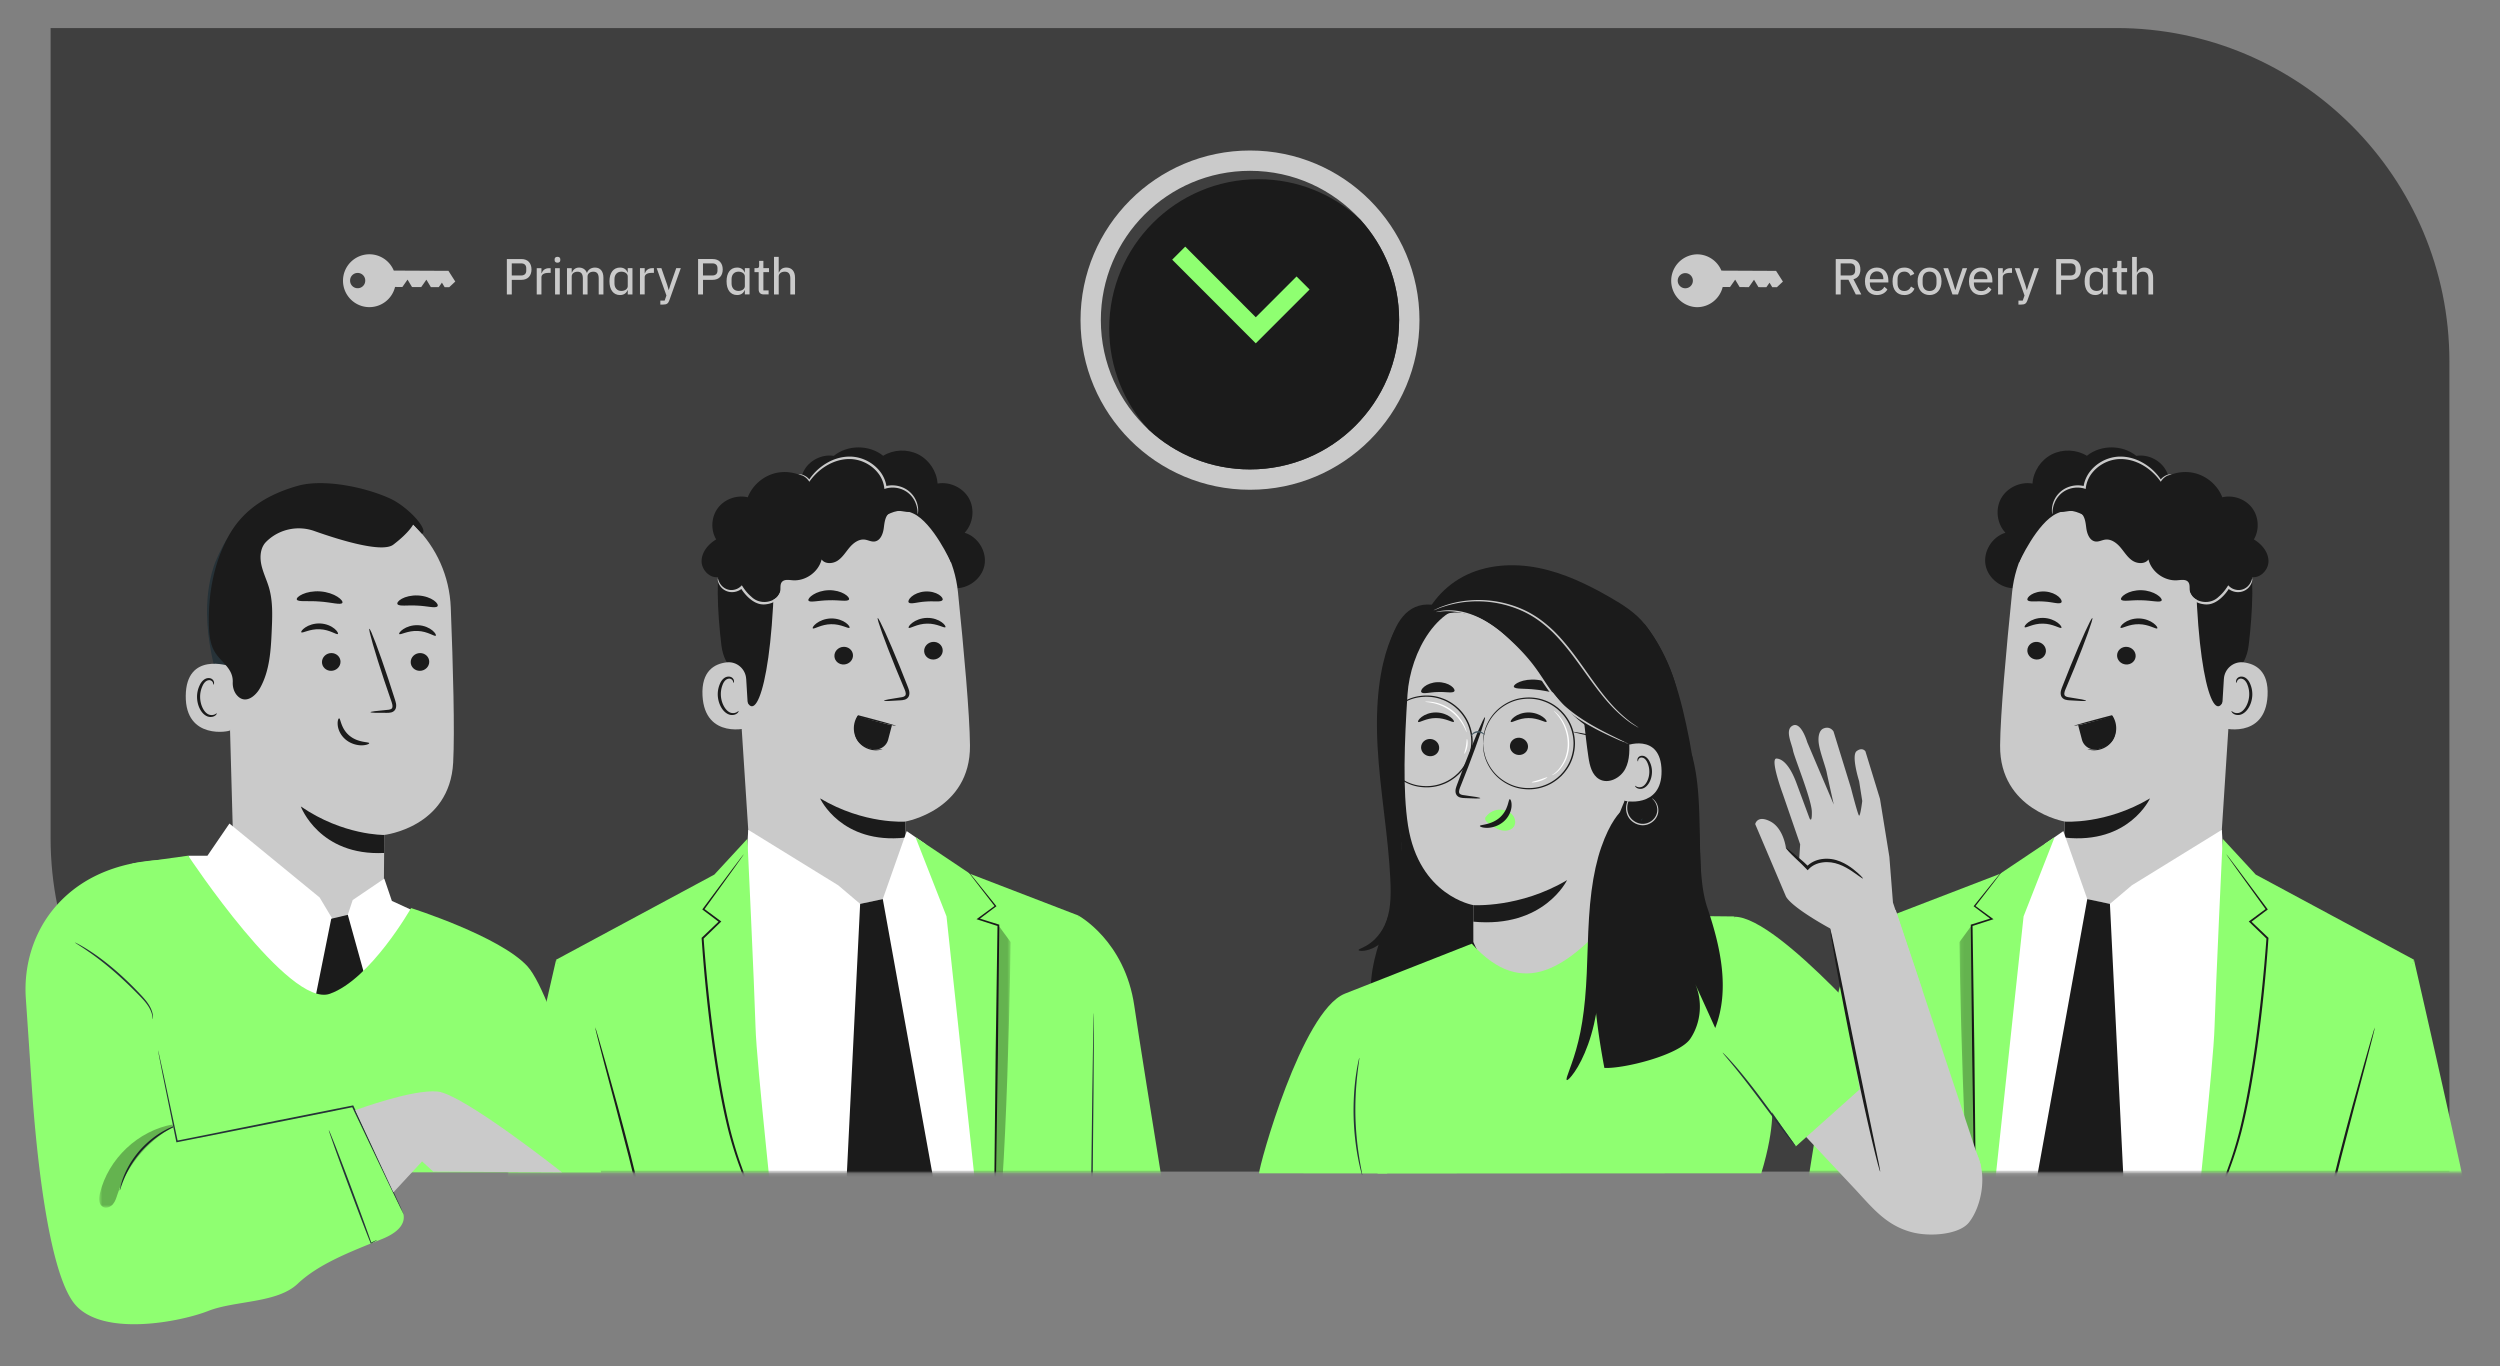 <svg xmlns="http://www.w3.org/2000/svg" fill="none" viewBox="0 0 721 394"><rect x="0" y="0" width="721" height="394" fill="#808080" stroke="none"/><mask id="a" width="807" height="456" x="-43" y="-55" maskUnits="userSpaceOnUse" style="mask-type:luminance"><path fill="#fff" d="M763.99-54.175H-42.99v454.331h806.98V-54.175Z"/></mask><g mask="url(#a)"><mask id="b" width="807" height="456" x="-43" y="-55" maskUnits="userSpaceOnUse" style="mask-type:luminance"><path fill="#fff" d="M763.99-54.175H-42.99v454.331h806.98V-54.175Z"/></mask><g mask="url(#b)"><path fill="#3F3F3F" d="M706.408 337.896H110.681c-53.072 0-96.09-43.06-96.09-96.175V8.085H610.32c53.072 0 96.089 43.06 96.089 96.175v233.636Z"/></g><path fill="#CACACA" d="M530.844 84.918h-1.416v-10.21h4.211c1.799 0 2.896 1.127 2.896 3 0 1.476-.685 2.486-2.001 2.822l2.266 4.388h-1.593l-2.118-4.24h-2.236v4.24h-.009Zm2.732-5.473c.908 0 1.446-.497 1.446-1.376v-.732c0-.88-.542-1.376-1.446-1.376h-2.732v3.484h2.732Zm4.279 1.682c0-2.397 1.328-3.962 3.434-3.962 2.105 0 3.316 1.61 3.316 3.731v.572h-5.334v.307c0 1.258.774 2.167 2.135 2.167.95 0 1.635-.455 2.047-1.229l.879.745c-.526.98-1.623 1.636-3.039 1.636-2.106 0-3.434-1.564-3.434-3.962l-.004-.005Zm1.416-.715v.101h3.888v-.147c0-1.258-.731-2.108-1.87-2.108-1.139 0-2.018.91-2.018 2.15v.004Zm6.54.715c0-2.427 1.244-3.962 3.405-3.962 1.492 0 2.425.732 2.866 1.813l-1.126.555c-.248-.745-.862-1.199-1.74-1.199-1.299 0-1.959.892-1.959 2.137v1.317c0 1.245.656 2.137 1.959 2.137.92 0 1.55-.467 1.929-1.287l.992.614c-.484 1.14-1.476 1.842-2.921 1.842-2.165 0-3.405-1.535-3.405-3.962v-.005Zm7.225 0c0-2.414 1.387-3.962 3.451-3.962 2.063 0 3.45 1.552 3.45 3.962s-1.387 3.963-3.45 3.963c-2.064 0-3.451-1.552-3.451-3.963Zm5.451.573v-1.14c0-1.477-.819-2.226-2-2.226s-2.001.745-2.001 2.225v1.14c0 1.477.82 2.226 2.001 2.226s2-.745 2-2.225Zm4.603 3.218-2.615-7.577h1.358l1.244 3.627.79 2.616h.088l.803-2.617 1.257-3.626h1.299l-2.631 7.577h-1.593Zm4.766-3.79c0-2.398 1.328-3.963 3.434-3.963s3.316 1.61 3.316 3.731v.572h-5.334v.307c0 1.258.774 2.167 2.135 2.167.95 0 1.635-.455 2.047-1.229l.879.745c-.526.98-1.623 1.636-3.039 1.636-2.106 0-3.434-1.564-3.434-3.962l-.004-.005Zm1.416-.716v.101h3.888v-.147c0-1.258-.731-2.108-1.87-2.108-1.139 0-2.018.91-2.018 2.15v.004Zm6.973 4.506V77.34h1.358v1.447h.071c.248-.744.921-1.447 2.135-1.447h.454v1.36h-.672c-1.257 0-1.988.496-1.988 1.244v4.973h-1.358Zm10.457-7.577h1.316l-3.287 9.23c-.349.95-.714 1.275-1.87 1.275h-.744v-1.157h1.244l.513-1.464-2.808-7.884h1.358l1.681 4.842.395 1.418h.071l.437-1.418 1.694-4.842Zm6.301 7.577v-10.21h4.211c1.841 0 2.896 1.186 2.896 3 0 1.812-1.051 2.999-2.896 2.999h-2.791v4.215h-1.416l-.004-.004Zm1.416-5.473h2.732c.908 0 1.446-.497 1.446-1.376v-.732c0-.88-.542-1.376-1.446-1.376h-2.732v3.484Zm12.067 4.228h-.059c-.349.938-1.139 1.417-2.177 1.417-1.9 0-3.039-1.506-3.039-3.963 0-2.456 1.139-3.962 3.039-3.962 1.038 0 1.828.483 2.177 1.417h.059v-1.245h1.357v7.576h-1.357v-1.245.004Zm0-1.157v-2.781c0-.803-.82-1.388-1.841-1.388-1.215 0-1.988.862-1.988 2.137v1.287c0 1.275.773 2.137 1.988 2.137 1.021 0 1.841-.585 1.841-1.388v-.004Zm5.426 2.397c-.937 0-1.433-.555-1.433-1.434v-4.99h-1.215v-1.156h.673c.512 0 .672-.19.672-.703v-1.388h1.227v2.09h1.623v1.158h-1.623v5.267h1.505v1.156h-1.433.004Zm2.984-10.823h1.358v4.492h.071c.349-.833.992-1.417 2.135-1.417 1.551 0 2.501 1.068 2.501 2.91v4.843h-1.358v-4.636c0-1.275-.525-1.931-1.592-1.931-.891 0-1.753.454-1.753 1.376v5.195H614.9V74.098l-.004-.008Z"/><mask id="c" width="807" height="456" x="-43" y="-55" maskUnits="userSpaceOnUse" style="mask-type:luminance"><path fill="#fff" d="M763.99-54.175H-42.99v454.331h806.98V-54.175Z"/></mask><g fill="#CACACA" mask="url(#c)"><path d="M489.461 73.35a7.622 7.622 0 0 0-.071 15.24c3.597.017 6.619-2.465 7.431-5.818l2.114.009 1.492-2.129 1.286 2.141 2.652.013 1.492-2.129 1.29 2.141 2.278.009.912-1.296.786 1.304h1.329l1.74-1.628-1.976-3.087-15.761-.072a7.619 7.619 0 0 0-6.998-4.699m-5.599 7.593a2.182 2.182 0 0 1 2.194-2.175 2.18 2.18 0 0 1 2.173 2.196 2.18 2.18 0 0 1-2.194 2.175 2.182 2.182 0 0 1-2.173-2.196ZM106.57 73.336a7.622 7.622 0 0 0-7.649 7.585c-.017 4.207 3.375 7.635 7.578 7.657a7.611 7.611 0 0 0 7.431-5.818l2.114.008 1.492-2.129 1.29 2.142 2.653.012 1.492-2.128 1.29 2.14 2.278.01.912-1.296.786 1.304h1.324l1.74-1.628-1.975-3.088-15.762-.072a7.618 7.618 0 0 0-6.998-4.699m-5.598 7.594a2.184 2.184 0 1 1 4.367.021 2.181 2.181 0 0 1-2.194 2.175 2.181 2.181 0 0 1-2.173-2.196Z"/></g><path fill="#CACACA" d="M146.176 84.918v-10.21h4.211c1.841 0 2.896 1.186 2.896 3 0 1.812-1.051 2.999-2.896 2.999h-2.791v4.215h-1.416l-.004-.004Zm1.416-5.473h2.732c.908 0 1.446-.497 1.446-1.376v-.732c0-.88-.542-1.376-1.446-1.376h-2.732v3.484Zm7.2 5.473V77.34h1.357v1.447h.072c.248-.744.92-1.447 2.135-1.447h.454v1.36h-.673c-1.256 0-1.988.496-1.988 1.244v4.973h-1.357Zm5.161-9.903v-.206c0-.438.248-.745.82-.745.571 0 .819.307.819.745v.206c0 .437-.248.745-.819.745-.572 0-.82-.308-.82-.745Zm.13 2.326h1.358v7.577h-1.358V77.34Zm3.438 7.577V77.34h1.358v1.246h.071c.324-.775 1.009-1.418 2.018-1.418s1.9.467 2.295 1.535h.029c.278-.82 1.038-1.535 2.308-1.535 1.521 0 2.425 1.068 2.425 2.91v4.843h-1.358v-4.636c0-1.275-.483-1.93-1.534-1.93-.878 0-1.681.453-1.681 1.375v5.195h-1.358V80.29c0-1.274-.483-1.93-1.521-1.93-.862 0-1.694.454-1.694 1.375v5.195h-1.358v-.012Zm17.523-1.246h-.059c-.349.939-1.139 1.418-2.177 1.418-1.9 0-3.039-1.506-3.039-3.963 0-2.456 1.139-3.962 3.039-3.962 1.038 0 1.828.483 2.177 1.417h.059v-1.245h1.357v7.576h-1.357v-1.245.004Zm0-1.156v-2.781c0-.804-.82-1.388-1.841-1.388-1.215 0-1.988.862-1.988 2.137v1.287c0 1.275.773 2.137 1.988 2.137 1.021 0 1.841-.585 1.841-1.388v-.004Zm3.526 2.397v-7.576h1.358v1.447h.071c.248-.744.921-1.447 2.135-1.447h.454v1.359h-.672c-1.257 0-1.988.496-1.988 1.245v4.972h-1.358Zm10.457-7.576h1.316l-3.287 9.23c-.349.95-.715 1.274-1.87 1.274h-.744v-1.156h1.244l.513-1.464-2.808-7.884h1.358l1.681 4.842.395 1.418h.071l.437-1.418 1.694-4.842Zm6.301 7.576v-10.21h4.211c1.841 0 2.896 1.187 2.896 3s-1.051 3-2.896 3h-2.791v4.215h-1.416l-.004-.005Zm1.416-5.472h2.732c.908 0 1.446-.497 1.446-1.376v-.732c0-.88-.542-1.376-1.446-1.376h-2.732v3.484Zm12.071 4.227h-.059c-.349.938-1.139 1.418-2.177 1.418-1.9 0-3.039-1.506-3.039-3.963s1.139-3.963 3.039-3.963c1.038 0 1.828.484 2.177 1.418h.059v-1.245h1.358v7.576h-1.358v-1.245.004Zm0-1.157v-2.78c0-.804-.82-1.388-1.841-1.388-1.215 0-1.988.862-1.988 2.136v1.288c0 1.275.773 2.137 1.988 2.137 1.021 0 1.841-.585 1.841-1.388v-.005Zm5.422 2.398c-.937 0-1.433-.555-1.433-1.434v-4.99h-1.215V77.33h.673c.512 0 .672-.19.672-.703v-1.388h1.227v2.09h1.623v1.157h-1.623v5.267h1.505v1.157h-1.433.004Zm2.984-10.824h1.358v4.493h.071c.349-.833.992-1.418 2.135-1.418 1.551 0 2.501 1.069 2.501 2.912v4.841h-1.358v-4.635c0-1.275-.525-1.931-1.592-1.931-.892 0-1.753.454-1.753 1.375v5.196h-1.358V74.094l-.004-.009Z"/><mask id="d" width="807" height="456" x="-43" y="-55" maskUnits="userSpaceOnUse" style="mask-type:luminance"><path fill="#fff" d="M763.99-54.175H-42.99v454.331h806.98V-54.175Z"/></mask><g mask="url(#d)"><path fill="#CACACA" d="M409.377 92.326c0 27.02-21.885 48.92-48.877 48.92s-48.877-21.904-48.877-48.92c0-27.016 21.885-48.92 48.877-48.92s48.877 21.904 48.877 48.92Z"/><path fill="#3F3F3F" d="M403.509 92.322c0 23.789-19.25 43.056-43.013 43.056-11.256 0-21.507-4.329-29.174-11.422-8.515-7.866-13.84-19.132-13.84-31.634 0-23.769 19.267-43.057 43.018-43.057 12.588 0 23.902 5.41 31.779 14.03.021 0 .059.02.076.076 6.93 7.652 11.159 17.798 11.159 28.946"/><path fill="#1B1B1B" d="M403.51 92.322c0 23.789-19.25 43.056-43.014 43.056-11.256 0-21.507-4.329-29.173-11.421-7.087-7.674-11.428-17.951-11.428-29.22 0-23.769 19.266-43.057 43.018-43.057 11.373 0 21.662 4.388 29.366 11.615.021 0 .059.02.076.076 6.931 7.652 11.159 17.798 11.159 28.946"/><path fill="#8FFF71" d="M362.164 99.015 338.06 74.889l3.762-3.761 20.346 20.37 11.756-11.767 3.762 3.76-15.522 15.524Z"/></g><mask id="e" width="258" height="224" x="104" y="115" maskUnits="userSpaceOnUse" style="mask-type:luminance"><path fill="#fff" d="M361.715 115.892H104.057v222.24h257.658v-222.24Z"/></mask><g mask="url(#e)"><path fill="#1B1B1B" d="M231.766 135.908c1.542-3.1 5.249-4.994 8.696-4.438 3.967-3.244 10.263-3.256 14.244-.021 3.005-1.847 6.994-2.003 10.137-.4 3.144 1.607 5.33 4.914 5.553 8.409 3.526-.631 7.359 1.191 9.07 4.304 1.715 3.117 1.177 7.29-1.265 9.882 3.875 1.161 6.493 5.464 5.72 9.398-.773 3.937-4.838 6.949-8.868 6.579l-41.543-24.185c-2.543-2.372-3.287-6.432-1.74-9.536"/><path fill="#CACACA" d="M276.276 170.748c-1.841-18-17.334-31.58-35.596-31.205l-1.815.037c-19.544 1.532-29.148 18.826-27.064 38.135l4.178 64.481 2.85 8.06 33.67 41.786 8.486-37.642.164-17.479s18.75-3.281 18.594-21.913c-.076-8.998-1.753-27.517-3.467-44.26Z"/><path fill="#1B1B1B" d="M261.124 236.946s-11.819.905-24.613-6.697c0 0 6.04 13.323 24.596 11.32l.021-4.623h-.004ZM271.879 187.466c.08 1.405-1.055 2.629-2.534 2.739-1.475.109-2.74-.938-2.82-2.343-.08-1.405 1.055-2.63 2.53-2.739 1.479-.109 2.74.942 2.82 2.343M272.653 180.887c-.328.353-2.392-1.098-5.283-1.031-2.888.025-4.977 1.54-5.3 1.199-.16-.151.168-.787 1.08-1.468.895-.682 2.433-1.359 4.232-1.388 1.799-.026 3.329.597 4.212 1.253.903.656 1.214 1.279 1.055 1.439M246.001 188.901c.08 1.405-1.055 2.629-2.534 2.734-1.476.109-2.741-.938-2.82-2.343-.08-1.405 1.054-2.629 2.53-2.739 1.479-.109 2.74.938 2.82 2.343M244.992 181.051c-.327.353-2.395-1.094-5.283-1.031-2.887.025-4.976 1.54-5.3 1.195-.155-.152.164-.787 1.08-1.468.896-.682 2.434-1.359 4.233-1.389 1.799-.025 3.329.598 4.215 1.254.9.656 1.215 1.279 1.055 1.439ZM254.954 202.072c-.017-.164 1.773-.509 4.678-.934.735-.088 1.433-.248 1.546-.753.164-.53-.164-1.312-.538-2.158l-2.299-5.519c-3.194-7.863-5.527-14.333-5.203-14.459.324-.122 3.173 6.146 6.367 14.013.77 1.939 1.509 3.79 2.207 5.557.298.825.794 1.758.441 2.861-.189.551-.718.959-1.189 1.093-.471.152-.887.169-1.248.198-2.926.215-4.746.265-4.758.105M244.858 172.873c-.328.749-2.833.134-5.855.244-3.026.042-5.531.786-5.854.05-.143-.349.348-1.039 1.395-1.691 1.038-.652 2.648-1.216 4.464-1.262 1.811-.042 3.421.433 4.459 1.035 1.046.602 1.538 1.266 1.391 1.62M271.833 173.049c-.437.699-2.488.228-4.875.442-2.392.131-4.355.884-4.889.257-.239-.307.013-.989.828-1.691.803-.699 2.207-1.346 3.85-1.464 1.644-.118 3.123.324 4.019.904.912.581 1.256 1.216 1.067 1.557"/><path fill="#1B1B1B" d="M274.288 162.242s-5.204-11.564-10.941-14.172c-6.943-3.155-9.747 4.379-16.337 2.7-6.59-1.678-13.218-4.707-19.813.446-7.216 5.642-3.699 9.423-3.98 17.698-1.139 33.549-7.12 43.149-9.205 27.403-.227-1.725-5.102-3.004-5.972-10.294-1.127-9.457-1.736-20.95.26-27.718 1.682-5.705 4.863-9.684 10.621-14.122 9.092-7.005 21.772-7.409 30.405-6.727 8.633.681 25.441 10.159 24.962 24.782"/><path fill="#CACACA" d="M215.197 195.783c-.176-2.873-2.727-5.09-5.611-4.762-3.501.404-7.363 2.457-6.981 9.629.677 12.726 13.437 9.428 13.441 9.062 0-.249-.512-8.608-.844-13.933"/><path fill="#1B1B1B" d="M212.995 205.071c-.059-.037-.214.169-.584.358a2.264 2.264 0 0 1-1.673.122c-1.383-.425-2.639-2.499-2.824-4.787a7.277 7.277 0 0 1 .458-3.206c.344-.951.916-1.632 1.593-1.788a1.144 1.144 0 0 1 1.353.539c.189.345.122.606.193.622.038.03.265-.227.135-.748a1.406 1.406 0 0 0-.547-.77c-.319-.232-.781-.337-1.256-.261-.988.118-1.833 1.068-2.232 2.095a7.503 7.503 0 0 0-.588 3.588c.218 2.562 1.672 4.893 3.555 5.326.917.185 1.656-.122 2.03-.442.383-.336.433-.622.387-.643M214.937 171.102c1.694 1.094 3.48 2.221 5.497 2.381 2.018.155 4.296-1.035 4.59-3.016.135-.888-.105-1.915.467-2.613.685-.833 1.983-.601 3.064-.509 3.745.316 7.519-2.381 8.397-6.003.984 1.397 3.207 1.287 4.632.337 1.425-.951 2.32-2.478 3.425-3.782 1.102-1.304 2.665-2.482 4.367-2.276.954.113 1.854.656 2.808.551 1.685-.181 2.471-2.158 2.69-3.824.223-1.666.378-3.605 1.79-4.539 1.308-.863 3.035-.412 4.594-.219 1.56.194 3.56-.206 3.926-1.72.193-.796-.168-1.62-.622-2.297-2.068-3.08-6.46-4.38-9.894-2.924-1.345-4.182-5.388-7.375-9.806-7.745-4.417-.37-8.944 2.104-10.978 6.003-2.77-2.385-6.737-3.331-10.302-2.448-3.559.879-6.615 3.563-7.926 6.958-3.144-.753-6.687.517-8.612 3.092-1.93 2.57-2.136 6.298-.501 9.061-2.282 1.355-4.215 3.669-4.207 6.306.009 2.638 2.657 5.213 5.208 4.464-.996 2.074-.093 4.842 1.937 5.948 2.03 1.106 4.876.374 6.107-1.569"/><path fill="#CACACA" d="M207.031 166.828c-.046-.034-.215 1.077.853 2.431a4.143 4.143 0 0 0 2.61 1.468 4.483 4.483 0 0 0 3.644-1.131l-.546-.068c.66 1.086 1.521 2.184 2.631 3.126.714.597 1.504 1.106 2.375 1.397.849.315 1.811.328 2.593.185 1.626-.21 3.03-1.107 3.665-2.183.664-1.052.861-2.024.983-2.672.118-.656.122-1.022.076-1.03-.055-.013-.156.34-.357.963-.206.614-.484 1.531-1.139 2.448-1.181 1.851-5.132 2.865-7.725.337-1.03-.871-1.867-1.914-2.51-2.928l-.235-.37-.311.298c-.866.833-2.076 1.149-3.081 1.044-1.021-.097-1.828-.623-2.354-1.166-1.054-1.14-1.071-2.179-1.181-2.145M230.299 136.753c-.009.043.336.085.916.312a4.412 4.412 0 0 1 2.034 1.64l.16.24.172-.24c1.169-1.619 3.14-3.714 6.111-5.111 1.48-.685 3.199-1.169 5.04-1.203 1.832-.046 3.757.438 5.476 1.43a10.566 10.566 0 0 1 3.308 2.979c.82 1.182 1.337 2.507 1.492 3.811l.051.404.386-.114c1.921-.563 3.896-.231 5.359.535 1.484.769 2.438 1.968 2.988 3.041 1.085 2.217.749 3.778.879 3.757.029.004.126-.358.134-1.043 0-.682-.109-1.713-.638-2.886a7.263 7.263 0 0 0-3.09-3.366 7.781 7.781 0 0 0-5.825-.685l.437.286c-.151-1.422-.698-2.869-1.576-4.148a11.16 11.16 0 0 0-3.531-3.202c-1.828-1.06-3.908-1.573-5.867-1.506-1.959.051-3.77.589-5.304 1.334a15.57 15.57 0 0 0-6.166 5.469h.332a4.353 4.353 0 0 0-2.295-1.616c-.63-.176-.983-.139-.988-.113"/><path fill="#1B1B1B" d="M247.334 206.556s-3.712 7.674 4.236 9.516c.69.16 1.417.11 2.085-.113a3.843 3.843 0 0 0 2.492-2.655l1.097-4.177c-.374.101-9.906-2.571-9.906-2.571"/><path fill="#1B1B1B" d="M254.483 216.051c-.013-.042-.37.051-1.03.097a6.825 6.825 0 0 1-2.723-.408c-1.089-.396-2.312-1.191-3.115-2.491-.794-1.291-1.122-3.07-.668-4.774a5.83 5.83 0 0 1 .811-1.797l-.265.097c3.069.778 5.78 1.447 7.726 1.902.895.202 1.66.37 2.294.513.543.109.841.156.845.126.009-.029-.277-.134-.807-.299-.626-.18-1.378-.399-2.257-.656a456.26 456.26 0 0 0-7.67-2.057l-.168-.042-.097.139a6.145 6.145 0 0 0-.887 1.948c-.492 1.842-.126 3.756.757 5.14.899 1.397 2.227 2.209 3.387 2.579a6.39 6.39 0 0 0 2.858.269c.673-.105 1.017-.265 1.009-.286Z"/><path fill="#8FFF71" d="M310.942 264.013s13.458 7.21 16.194 26.098c2.354 16.226 16.522 103.205 16.522 103.205l12.639 53.54h-32.746l-17.808-95.019 5.199-87.82v-.004Z"/><path fill="#fff" d="m301.338 447.032-18.405-166.836-16.06-36.784-5.371-3.723-6.906 19.604-6.531 1.384-6.321-5.356-25.95-16.002-.517 8.586-10.768 31.517 8.927 82.238v85.191l87.902.181Z"/><path fill="#8FFF71" d="m186.171 356.679-25.785-79.899 45.628-24.546 9.532-10.328s2.026 42.863 2.345 54.213c.32 11.354 5.313 54.385 7.545 80.559 1.189 13.984.424 37.34-.273 50.507-.803 15.102-.639 20.091-.639 20.091l-44.64-.248 14.765-58.832-8.478-31.521v.004ZM279.84 252.04l31.106 11.972 4.826 115.771 12.012 67.249-34.305.64c-.32-8.199-9.049-76.5-9.049-76.5l-11.462-106.899-8.948-22.838 15.82 10.605Z"/><path fill="#1B1B1B" d="M279.268 251.405s.21.206.572.635c.387.471.912 1.106 1.572 1.91 1.391 1.725 3.362 4.173 5.842 7.248l.126.156-.164.122c-1.479 1.11-3.148 2.368-4.951 3.723l-.067-.404c1.807.568 3.757 1.178 5.808 1.822l.185.058v.194c-.113 10.256-.252 23.167-.403 37.163-.252 17.083-.479 32.543-.643 43.796-.114 5.566-.206 10.084-.269 13.273-.046 1.527-.08 2.73-.105 3.609-.017.379-.034.69-.042.938-.013.21-.026.32-.038.32-.013 0-.021-.11-.03-.32-.004-.248-.012-.559-.021-.938 0-.875-.008-2.082-.016-3.609l.063-13.277.454-43.801.533-37.158.181.248c-2.047-.661-3.993-1.292-5.792-1.872l-.433-.139.362-.265c1.82-1.333 3.501-2.57 4.993-3.664l-.038.278a32848.84 32848.84 0 0 1-5.695-7.358c-.63-.829-1.122-1.485-1.492-1.973-.336-.45-.5-.69-.487-.703M222.645 363.284s-.05-.101-.122-.307c-.08-.244-.181-.543-.302-.917-.282-.854-.669-2.036-1.16-3.534a672.408 672.408 0 0 0-4.46-12.932c-.983-2.721-2.055-5.696-3.211-8.884-1.194-3.176-2.295-6.668-3.266-10.366-1.887-7.416-3.328-15.704-4.56-24.433a451.172 451.172 0 0 1-3.215-31.306l-.009-.131.097-.088c1.757-1.679 3.421-3.269 5.006-4.779l.025.391c-1.681-1.27-3.257-2.457-4.745-3.576l-.185-.138.134-.186c3.594-4.829 6.515-8.745 8.57-11.505 1.001-1.317 1.787-2.356 2.358-3.109.257-.324.463-.589.626-.799.143-.177.223-.265.232-.261.008.008-.051.109-.177.299-.151.218-.34.496-.572.837-.546.77-1.298 1.834-2.257 3.18l-8.397 11.628-.046-.324 4.774 3.533.244.181-.219.211a5043.34 5043.34 0 0 1-4.972 4.812l.084-.219a491.145 491.145 0 0 0 3.296 31.253c1.231 8.712 2.652 16.982 4.497 24.374.954 3.693 2.013 7.134 3.19 10.327 1.126 3.202 2.177 6.188 3.135 8.919 1.883 5.464 3.325 9.915 4.266 13.003.471 1.544.82 2.751 1.043 3.571.096.383.176.69.239.938.051.215.068.324.059.328"/><path fill="#8FFF71" d="M142.775 396.408a9.295 9.295 0 0 1-4.421-7.581c-.101-2.772.025-6.899.752-12.919 1.765-14.563 21.28-99.124 21.28-99.124l28.753 65.899-8.31 28.691 42.354 20.083-11.789 32.96s-56.275-20.399-68.619-28.009Z"/><path fill="#1B1B1B" d="M171.65 296.27c.021-.004.113.248.269.74l.647 2.154c.559 1.956 1.328 4.649 2.274 7.943 1.891 6.714 4.48 15.998 7.116 26.313 2.631 10.319 4.715 19.738 6.031 26.591.66 3.424 1.151 6.205 1.45 8.132.139.908.248 1.645.336 2.221.072.509.097.778.072.782-.021 0-.093-.256-.202-.761-.118-.568-.269-1.3-.458-2.2-.408-1.99-.967-4.733-1.652-8.09-1.429-6.823-3.581-16.209-6.212-26.519-2.631-10.307-5.153-19.608-6.931-26.352-.857-3.314-1.563-6.028-2.072-7.997-.219-.891-.391-1.615-.53-2.183-.113-.501-.163-.766-.142-.774"/><g opacity=".3"><mask id="f" width="6" height="98" x="286" y="266" maskUnits="userSpaceOnUse" style="mask-type:luminance"><path fill="#fff" d="M291.469 266.856h-4.753v96.47h4.753v-96.47Z"/></mask><g mask="url(#f)"><path fill="#000" d="m287.926 266.856 3.543 4.842s-.987 73.404-4.753 91.628l1.21-96.47Z"/></g></g><path fill="#263238" d="M327.784 447.032s-.009-.122-.042-.349c-.042-.252-.101-.589-.177-1.022-.168-.921-.408-2.246-.719-3.938a30415.1 30415.1 0 0 0-2.74-14.564l-9.364-48.832v.051c.033-2.587.063-5.334.096-8.111.211-21.547.4-41.05.534-55.197.046-7.042.08-12.751.105-16.726v-4.548c-.004-.5-.008-.891-.012-1.182-.005-.265-.013-.403-.021-.403-.009 0-.017.134-.03.403-.008.291-.021.682-.038 1.182-.021 1.065-.054 2.592-.096 4.548l-.261 16.726c-.172 14.143-.416 33.646-.681 55.193-.029 2.781-.059 5.523-.088 8.111v.05c3.77 19.297 7.116 36.448 9.524 48.803 1.223 6.142 2.202 11.093 2.887 14.534.345 1.687.614 3.004.803 3.921.093.429.164.766.219 1.014.05.227.084.345.092.34"/><path fill="#1B1B1B" d="m248.065 260.677-3.867 78.511 11.97 8.291 12.891-8.14-14.462-80.046-6.532 1.384Z"/></g><mask id="g" width="217" height="224" x="494" y="115" maskUnits="userSpaceOnUse" style="mask-type:luminance"><path fill="#fff" d="M710.641 115.892H494.858v222.24h215.783v-222.24Z"/></mask><g mask="url(#g)"><path fill="#1B1B1B" d="M624.803 135.908c-1.547-3.1-5.25-4.994-8.696-4.438-3.968-3.244-10.264-3.256-14.244-.021-3.006-1.847-6.994-2.003-10.138-.4-3.144 1.607-5.33 4.914-5.552 8.409-3.527-.631-7.36 1.191-9.07 4.304-1.715 3.117-1.177 7.29 1.265 9.882-3.876 1.161-6.494 5.464-5.721 9.398.774 3.937 4.838 6.949 8.869 6.579l41.542-24.185c2.543-2.372 3.283-6.432 1.74-9.536"/><path fill="#CACACA" d="M580.293 170.748c1.841-18 17.333-31.58 35.595-31.205l1.816.037c19.544 1.532 29.148 18.826 27.063 38.135l-4.178 64.481-2.849 8.06-33.667 41.786-8.486-37.642-.164-17.479s-18.749-3.281-18.594-21.913c.076-8.998 1.753-27.517 3.468-44.26"/><path fill="#1B1B1B" d="M595.449 236.946s11.819.905 24.613-6.697c0 0-6.04 13.323-24.596 11.32l-.021-4.623h.004ZM584.689 187.466c-.08 1.405 1.055 2.629 2.534 2.739 1.476.109 2.741-.938 2.821-2.343.08-1.405-1.055-2.63-2.531-2.739-1.479-.109-2.74.942-2.82 2.343M583.92 180.887c.328.353 2.391-1.098 5.283-1.031 2.888.025 4.976 1.54 5.3 1.199.16-.151-.168-.787-1.076-1.468-.895-.682-2.433-1.359-4.232-1.388-1.799-.026-3.329.597-4.212 1.253-.903.656-1.219 1.279-1.055 1.439M610.567 188.901c-.08 1.405 1.055 2.629 2.535 2.734 1.475.109 2.74-.938 2.82-2.343.08-1.405-1.055-2.629-2.53-2.739-1.48-.109-2.741.938-2.821 2.343M611.576 181.051c.328.353 2.396-1.094 5.283-1.031 2.888.025 4.976 1.54 5.3 1.195.156-.152-.164-.787-1.08-1.468-.895-.682-2.434-1.359-4.233-1.389-1.798-.025-3.328.598-4.215 1.254-.9.656-1.215 1.279-1.055 1.439ZM601.615 202.072c.017-.164-1.774-.509-4.678-.934-.736-.088-1.433-.248-1.547-.753-.164-.53.164-1.312.538-2.158l2.299-5.519c3.194-7.863 5.527-14.333 5.203-14.459-.323-.122-3.173 6.146-6.367 14.013-.769 1.939-1.509 3.79-2.207 5.557-.298.825-.798 1.758-.441 2.861.189.551.723.959 1.189 1.093.471.152.887.169 1.249.198 2.925.215 4.741.265 4.758.105M611.71 172.873c.328.749 2.833.134 5.855.244 3.026.042 5.531.786 5.855.05.143-.349-.349-1.039-1.395-1.691-1.039-.652-2.648-1.216-4.464-1.262-1.812-.042-3.421.433-4.459 1.035-1.047.602-1.539 1.266-1.392 1.62M584.735 173.049c.437.699 2.488.228 4.876.442 2.391.131 4.354.884 4.888.257.239-.307-.013-.989-.828-1.691-.803-.699-2.207-1.346-3.85-1.464-1.644-.118-3.123.324-4.018.904-.912.581-1.257 1.216-1.068 1.557"/><path fill="#1B1B1B" d="M582.281 162.242s5.203-11.564 10.94-14.172c6.944-3.155 9.747 4.379 16.337 2.7 6.591-1.678 13.219-4.707 19.813.446 7.217 5.642 3.699 9.423 3.981 17.698 1.139 33.549 7.12 43.149 9.204 27.403.227-1.725 5.103-3.004 5.973-10.294 1.126-9.457 1.736-20.95-.261-27.718-1.681-5.705-4.863-9.684-10.621-14.122-9.091-7.005-21.776-7.409-30.405-6.727-8.632.681-25.44 10.159-24.961 24.782"/><path fill="#CACACA" d="M641.371 195.783c.177-2.873 2.728-5.09 5.611-4.762 3.501.404 7.364 2.457 6.981 9.629-.676 12.726-13.437 9.428-13.441 9.062 0-.249.513-8.608.845-13.933"/><path fill="#1B1B1B" d="M643.573 205.071c.059-.037.215.169.585.358a2.26 2.26 0 0 0 1.672.122c1.383-.425 2.64-2.499 2.825-4.787a7.306 7.306 0 0 0-.458-3.206c-.341-.951-.917-1.632-1.593-1.788a1.145 1.145 0 0 0-1.354.539c-.193.345-.122.606-.193.622-.038.03-.265-.227-.134-.748.067-.249.231-.543.546-.77.324-.232.782-.337 1.257-.261.987.118 1.832 1.068 2.231 2.095a7.515 7.515 0 0 1 .589 3.588c-.219 2.562-1.673 4.893-3.556 5.326-.916.185-1.656-.122-2.03-.442-.382-.336-.433-.622-.387-.643M641.632 171.102c-1.694 1.094-3.48 2.221-5.498 2.381-2.017.155-4.291-1.035-4.59-3.016-.134-.888.106-1.915-.466-2.613-.685-.833-1.984-.601-3.064-.509-3.745.316-7.519-2.381-8.398-6.003-.983 1.397-3.207 1.287-4.631.337-1.425-.951-2.321-2.478-3.426-3.782-1.101-1.304-2.665-2.482-4.367-2.276-.954.113-1.853.656-2.807.551-1.686-.181-2.472-2.158-2.69-3.824-.223-1.666-.379-3.605-1.791-4.539-1.307-.863-3.034-.412-4.594-.219-1.559.194-3.56-.206-3.925-1.72-.194-.796.168-1.62.622-2.297 2.068-3.08 6.46-4.38 9.894-2.924 1.345-4.182 5.388-7.375 9.805-7.745 4.418-.37 8.944 2.104 10.979 6.003 2.769-2.385 6.737-3.331 10.301-2.448 3.56.879 6.616 3.563 7.927 6.958 3.144-.753 6.687.517 8.612 3.092 1.929 2.57 2.135 6.298.5 9.061 2.282 1.355 4.216 3.669 4.207 6.306-.008 2.638-2.652 5.213-5.207 4.464.996 2.074.092 4.842-1.938 5.948-2.03 1.106-4.875.374-6.111-1.569"/><path fill="#CACACA" d="M649.538 166.828c.046-.034.214 1.077-.854 2.431a4.138 4.138 0 0 1-2.61 1.468 4.484 4.484 0 0 1-3.644-1.131l.547-.068c-.66 1.086-1.522 2.184-2.631 3.126-.715.597-1.505 1.106-2.375 1.397-.849.315-1.812.328-2.593.185-1.627-.21-3.031-1.107-3.665-2.183-.664-1.052-.862-2.024-.988-2.672-.118-.656-.122-1.022-.076-1.03.055-.013.156.34.357.963.206.614.484 1.531 1.14 2.448 1.181 1.851 5.131 2.865 7.725.337 1.029-.871 1.866-1.914 2.509-2.928l.235-.37.311.298c.866.833 2.077 1.149 3.081 1.044 1.021-.097 1.828-.623 2.354-1.166 1.055-1.14 1.071-2.179 1.181-2.145M626.27 136.753c.008.043-.337.085-.917.312a4.405 4.405 0 0 0-2.03 1.64l-.16.24-.172-.24c-1.168-1.619-3.139-3.714-6.111-5.111-1.479-.685-3.199-1.169-5.039-1.203-1.833-.046-3.762.438-5.477 1.43a10.507 10.507 0 0 0-3.304 2.979c-.819 1.182-1.336 2.507-1.496 3.811l-.05.404-.387-.114c-1.921-.563-3.896-.231-5.359.535-1.483.769-2.438 1.968-2.988 3.041-1.085 2.217-.748 3.778-.883 3.757-.029.004-.126-.358-.134-1.043a7 7 0 0 1 .639-2.886 7.255 7.255 0 0 1 3.089-3.366 7.781 7.781 0 0 1 5.825-.685l-.437.286c.151-1.422.698-2.869 1.576-4.148a11.16 11.16 0 0 1 3.531-3.202c1.828-1.06 3.909-1.573 5.867-1.506 1.959.051 3.77.589 5.304 1.334a15.57 15.57 0 0 1 6.166 5.469h-.332a4.353 4.353 0 0 1 2.295-1.616c.63-.176.988-.139.988-.113"/><path fill="#1B1B1B" d="M609.239 206.556s3.711 7.674-4.232 9.516c-.69.16-1.417.11-2.089-.113a3.831 3.831 0 0 1-2.489-2.655l-1.096-4.177c.374.101 9.906-2.571 9.906-2.571Z"/><path fill="#1B1B1B" d="M602.085 216.051c.013-.042.37.051 1.03.097a6.83 6.83 0 0 0 2.724-.408c1.088-.396 2.311-1.191 3.114-2.491.794-1.291 1.122-3.07.668-4.774a5.83 5.83 0 0 0-.811-1.797l.265.097a459.169 459.169 0 0 1-7.725 1.902c-.895.202-1.66.37-2.295.513-.542.109-.841.156-.845.126-.008-.029.278-.134.807-.299.626-.18 1.379-.399 2.257-.656a464.72 464.72 0 0 1 7.671-2.057l.168-.042.096.139c.395.568.702 1.237.887 1.948.492 1.842.126 3.756-.756 5.14-.9 1.397-2.228 2.209-3.388 2.579a6.39 6.39 0 0 1-2.858.269c-.672-.105-1.017-.265-1.009-.286Z"/><path fill="#8FFF71" d="M545.626 264.013s-13.458 7.21-16.194 26.098c-2.354 16.226-16.522 103.205-16.522 103.205l-12.639 53.54h32.746l17.808-95.019-5.199-87.82v-.004Z"/><path fill="#fff" d="m555.23 447.032 18.405-166.836 16.06-36.784 5.371-3.723 6.906 19.604 6.531 1.384 6.322-5.356 25.949-16.002.517 8.586 10.768 31.517-8.927 82.238v85.191l-87.902.181Z"/><path fill="#8FFF71" d="m670.397 356.679 25.786-79.899-45.628-24.546-9.533-10.328s-2.026 42.863-2.345 54.213c-.319 11.354-5.313 54.385-7.54 80.559-1.19 13.984-.425 37.34.273 50.507.803 15.102.639 20.091.639 20.091l44.64-.248-14.765-58.832 8.477-31.521-.004.004ZM576.733 252.04l-31.107 11.972-4.825 115.771-12.012 67.249 34.305.64c.319-8.199 9.049-76.5 9.049-76.5l11.462-106.899 8.948-22.838-15.82 10.605Z"/><path fill="#1B1B1B" d="M577.3 251.405s-.21.206-.572.635c-.386.471-.912 1.106-1.572 1.91-1.391 1.725-3.362 4.173-5.842 7.248l-.126.156.16.122c1.479 1.11 3.148 2.368 4.951 3.723l.067-.404c-1.807.568-3.757 1.178-5.808 1.822l-.185.058v.194c.113 10.256.252 23.167.403 37.163.253 17.083.479 32.543.643 43.796.114 5.566.206 10.084.269 13.273.047 1.527.08 2.73.105 3.609.017.379.034.69.042.938.013.21.026.32.038.32.013 0 .021-.11.03-.32.004-.248.012-.559.021-.938 0-.875.008-2.082.017-3.609-.017-3.189-.038-7.711-.063-13.277-.118-11.253-.278-26.717-.454-43.801l-.534-37.158-.181.248c2.047-.661 3.993-1.292 5.792-1.872l.433-.139-.362-.265a8015.39 8015.39 0 0 0-4.993-3.664l.038.278c2.417-3.122 4.342-5.608 5.695-7.358a409.83 409.83 0 0 0 1.492-1.973c.336-.45.5-.69.488-.703M633.923 363.284s.051-.101.122-.307c.08-.244.181-.543.303-.917l1.16-3.534a671.077 671.077 0 0 1 4.459-12.932c.984-2.721 2.056-5.696 3.211-8.884 1.194-3.176 2.295-6.668 3.266-10.366 1.887-7.416 3.329-15.704 4.56-24.433a450.605 450.605 0 0 0 3.216-31.306l.008-.131-.092-.088a5737.271 5737.271 0 0 0-5.006-4.779l-.025.391c1.681-1.27 3.257-2.457 4.745-3.576l.185-.138-.135-.186c-3.593-4.829-6.514-8.745-8.57-11.505l-2.358-3.109c-.256-.324-.462-.589-.626-.799-.143-.177-.223-.265-.231-.261-.008.008.05.109.177.299.151.218.34.496.571.837.547.77 1.299 1.834 2.257 3.18 2.013 2.789 4.876 6.752 8.398 11.628l.046-.324-4.775 3.533-.243.181.218.211c1.572 1.523 3.228 3.125 4.972 4.812l-.084-.219a490.36 490.36 0 0 1-3.295 31.253c-1.231 8.712-2.652 16.982-4.497 24.374-.954 3.693-2.018 7.134-3.19 10.327-1.127 3.202-2.177 6.188-3.136 8.919-1.883 5.464-3.324 9.915-4.266 13.003-.47 1.544-.819 2.751-1.042 3.571l-.24.938c-.05.215-.067.324-.058.328"/><path fill="#8FFF71" d="M713.793 396.408a9.296 9.296 0 0 0 4.422-7.581c.101-2.772-.025-6.899-.753-12.919-1.765-14.563-21.279-99.124-21.279-99.124l-28.753 65.899 8.309 28.691-42.354 20.083 11.79 32.96s56.274-20.399 68.618-28.009Z"/><path fill="#1B1B1B" d="M684.919 296.27c-.021-.004-.114.248-.269.74l-.648 2.154c-.559 1.956-1.328 4.649-2.273 7.943-1.892 6.714-4.481 15.998-7.116 26.313-2.631 10.319-4.716 19.738-6.031 26.591-.656 3.424-1.152 6.205-1.45 8.132-.139.908-.248 1.645-.337 2.221-.071.509-.096.778-.075.782.021 0 .092-.256.201-.761.118-.568.269-1.3.458-2.2.408-1.99.967-4.733 1.652-8.09 1.429-6.823 3.581-16.209 6.212-26.519 2.631-10.307 5.153-19.608 6.927-26.352.857-3.314 1.563-6.028 2.072-7.997.219-.891.391-1.615.53-2.183.113-.501.163-.766.142-.774"/><g opacity=".3"><mask id="h" width="5" height="98" x="565" y="266" maskUnits="userSpaceOnUse" style="mask-type:luminance"><path fill="#fff" d="M569.852 266.856h-4.753v96.47h4.753v-96.47Z"/></mask><g mask="url(#h)"><path fill="#000" d="m568.642 266.856-3.547 4.842s.992 73.404 4.754 91.628l-1.211-96.47h.004Z"/></g></g><path fill="#263238" d="M528.785 447.032s.008-.122.042-.349c.042-.252.101-.589.176-1.022.168-.921.408-2.246.719-3.938.647-3.445 1.58-8.405 2.74-14.564l9.365-48.832v.051c-.034-2.587-.063-5.334-.097-8.111-.21-21.547-.399-41.05-.538-55.197-.046-7.042-.08-12.751-.105-16.726v-4.548c.004-.5.008-.891.013-1.182.004-.265.012-.403.021-.403.008 0 .016.134.029.403.008.291.021.682.038 1.182.021 1.065.054 2.592.096 4.548.064 3.975.152 9.684.261 16.726.172 14.143.416 33.646.681 55.193.029 2.781.059 5.523.088 8.111v.05c-3.77 19.297-7.116 36.448-9.528 48.803-1.223 6.142-2.202 11.093-2.888 14.534-.344 1.687-.613 3.004-.802 3.921-.093.429-.164.766-.219 1.014-.05.227-.084.345-.088.34"/><path fill="#1B1B1B" d="m608.503 260.677 3.867 78.511-11.97 8.291-12.891-8.14 14.463-80.046 6.531 1.384Z"/></g><mask id="i" width="807" height="456" x="-43" y="-55" maskUnits="userSpaceOnUse" style="mask-type:luminance"><path fill="#fff" d="M763.99-54.175H-42.99v454.331h806.98V-54.175Z"/></mask><g mask="url(#i)"><path fill="#1B1B1B" d="M490.47 250.084c-.441-12.259-.887-24.576-3.245-36.62-2.358-12.04-5.312-23.777-12.89-33.452l-70.888 3.769c-2.737 10.87-5.494 22.006-4.355 33.149 1.101 10.816 5.851 21.274 5.086 32.119-.542 7.665-3.8 14.829-6.2 22.132-2.404 7.303-3.942 15.409-1.088 22.548.719 1.801 1.765 3.551 3.392 4.611 2 1.295 4.535 1.346 6.922 1.35 28.337.038 56.678-.606 84.985-1.939l-1.715-47.663"/><path fill="#263238" d="M479.668 210.469c.437 15.094-6.006 30.255-17.19 40.46-2.56-7.382-5.124-14.765-7.683-22.144"/><path fill="#1B1B1B" d="M421.738 166.415c6.595-3.588 14.564-4.101 21.936-2.633s14.239 4.787 20.746 8.531c3.648 2.1 7.292 4.413 9.915 7.695 4.791 5.994 9.524 15.842 9.986 23.486.374 6.18-2.005 21.656-4.632 27.268-2.408 5.154-13.689 9.074-19.254 10.345l-51.079-59.101c1.803-6.567 6.384-12.33 12.386-15.595"/><path fill="#1B1B1B" d="m412.933 174.387 12.247-2.179c-6.695 15.86-8.507 52.13-12.34 68.903-4.514-6.516-14.996-26.364-14.437-34.256.563-7.892-.021-33.814 14.53-32.468Z"/><path fill="#CACACA" d="M470.985 200.734c-.543-9.078-6.755-16.831-15.615-19.077l-28.32-7.19c-12.188-1.308-20.325 13.605-21.124 25.775-.887 13.521-1.433 27.786.156 37.882 3.194 20.294 18.817 22.91 18.817 22.91 0-.029 0 4.686.012 10.61l.32.744c7.246 17.004 31.178 17.786 39.533 1.292l6.296-72.651c.009-.358-.042.256-.075-.299"/><path fill="#1B1B1B" d="M409.839 215.458c-.05 1.376 1.076 2.549 2.518 2.633 1.437.08 2.648-.967 2.702-2.339.051-1.375-1.076-2.553-2.513-2.633-1.442-.08-2.652.968-2.703 2.339M408.994 208.193c.324.341 2.308-1.115 5.124-1.102 2.812-.026 4.871 1.417 5.178 1.077.151-.152-.181-.766-1.076-1.418-.883-.652-2.392-1.283-4.144-1.283-1.753.004-3.228.643-4.077 1.3-.866.66-1.16 1.27-1.005 1.422M435.461 215.105c-.051 1.375 1.076 2.549 2.517 2.629 1.438.08 2.648-.968 2.703-2.339.05-1.376-1.076-2.554-2.513-2.634-1.442-.08-2.652.968-2.703 2.344M435.717 208.193c.324.341 2.312-1.115 5.124-1.102 2.812-.026 4.871 1.417 5.178 1.077.151-.152-.177-.766-1.076-1.418-.883-.652-2.392-1.283-4.144-1.283-1.753.008-3.228.643-4.077 1.3-.866.66-1.16 1.27-1.005 1.426ZM426.92 230.182c.013-.16-1.736-.463-4.568-.829-.719-.076-1.4-.219-1.518-.707-.168-.517.135-1.287.484-2.12.68-1.729 1.391-3.542 2.139-5.439 2.967-7.745 5.119-14.114 4.804-14.232-.315-.118-2.976 6.066-5.943 13.811-.715 1.91-1.4 3.731-2.047 5.473-.273.812-.744 1.733-.378 2.806.193.534.718.925 1.181 1.047.458.139.866.148 1.219.173 2.854.16 4.623.177 4.631.017M451.949 253.815s-6.636 13.937-27.042 11.994v-4.771s13.433.88 27.042-7.218M436.604 198.076c.277.761 3.085.408 6.384.811 3.312.337 5.969 1.305 6.41.623.197-.328-.265-1.043-1.341-1.784-1.067-.74-2.765-1.442-4.749-1.665-1.984-.219-3.8.088-5.002.572-1.214.483-1.824 1.081-1.706 1.443M409.911 199.628c.491.635 2.433-.021 4.766-.046 2.328-.11 4.304.437 4.762-.228.202-.323-.109-.959-.971-1.564-.849-.602-2.27-1.094-3.871-1.052-1.601.046-2.993.622-3.804 1.27-.824.652-1.097 1.304-.878 1.616"/><path fill="#1B1B1B" d="M411.47 181.715c1.248-3.054 4.615-4.884 7.923-5.052 3.307-.168 6.54 1.081 9.406 2.726 12.147 6.983 18.388 23.853 30.388 31.08 2.95 1.779 6.792.151 9.301 2.503 2.509 2.356 4.14 6.116 2.749 9.259 1.614-2.2 3.245-4.442 4.165-7.004.916-2.567 1.03-5.549-.336-7.909-1.038-1.788-2.871-3.155-3.375-5.162-.441-1.762.256-3.609.181-5.427-.08-1.851-.954-3.563-1.867-5.174-4.698-8.27-11.167-15.75-19.493-20.403-5.443-3.037-11.664-4.817-17.897-4.606-6.237.21-12.466 2.49-17.026 6.722-2.686 2.491-5.506 5.065-4.115 8.443"/><path fill="#CACACA" d="M468.198 215.487c.214-.58 10.852-4.4 10.995 6.849.135 10.929-10.945 8.775-10.97 8.464-.021-.311-.025-15.308-.025-15.308"/><path fill="#1B1B1B" d="M471.569 226.627c.046-.034.193.13.517.278a1.93 1.93 0 0 0 1.429.016c1.156-.433 2.118-2.275 2.152-4.248a6.307 6.307 0 0 0-.563-2.722c-.345-.795-.866-1.351-1.454-1.447-.585-.127-.992.223-1.123.534-.142.307-.071.526-.13.543-.029.029-.235-.181-.151-.636.042-.218.168-.475.424-.69.261-.214.648-.328 1.055-.286.849.051 1.618.821 2.014 1.675.445.862.714 1.922.693 3.041-.05 2.205-1.164 4.274-2.749 4.745-.769.207-1.416-.016-1.752-.273-.345-.269-.404-.509-.366-.53"/><path fill="#CACACA" d="M472.565 209.871s-.235-.113-.664-.37c-.42-.265-1.068-.618-1.841-1.165-1.534-1.102-3.665-2.852-5.93-5.372-2.278-2.503-4.666-5.751-7.251-9.373-2.593-3.613-5.438-7.614-9.066-11.228-1.849-1.767-3.791-3.348-5.85-4.598-2.055-1.258-4.207-2.183-6.317-2.852a31.458 31.458 0 0 0-11.634-1.422 30.23 30.23 0 0 0-7.797 1.519c-.904.273-1.572.576-2.034.749-.463.181-.71.269-.719.252-.008-.017.227-.135.677-.345.454-.206 1.114-.538 2.009-.841 1.769-.661 4.438-1.431 7.834-1.687a31.194 31.194 0 0 1 11.802 1.333c2.148.665 4.342 1.599 6.435 2.874 2.102 1.266 4.077 2.873 5.947 4.661 3.674 3.655 6.519 7.69 9.092 11.32 2.568 3.639 4.909 6.891 7.141 9.407a40.636 40.636 0 0 0 5.779 5.447c.752.564 1.378.943 1.778 1.237.407.282.617.438.609.454Z"/><path fill="#1B1B1B" d="M469.804 212.963c.172 2.983.311 6.138-1.076 8.788-1.387 2.651-4.884 4.455-7.49 2.974-2.127-1.211-2.766-3.92-3.127-6.331-1.042-6.962-1.517-13.996-2.623-20.945l14.312 15.519.004-.005Z"/><path fill="#CACACA" d="M414.177 176.516c.012.063.97-.181 2.731-.24 1.749-.046 4.338.181 7.272 1.321a23.943 23.943 0 0 1 4.556 2.335c1.542 1.014 3.11 2.225 4.699 3.567 3.152 2.709 6.414 5.97 9.196 9.865 1.395 1.948 2.631 3.954 3.972 5.81 1.328 1.863 2.803 3.542 4.405 4.926 3.194 2.759 6.481 4.694 9.28 6.175 2.812 1.477 5.161 2.512 6.779 3.231.765.324 1.387.589 1.879.795.433.177.664.257.673.24.008-.021-.206-.139-.622-.349l-1.829-.901c-1.589-.782-3.904-1.876-6.674-3.394-2.757-1.523-5.994-3.479-9.117-6.222-1.555-1.363-2.984-3.008-4.287-4.851-1.315-1.834-2.547-3.845-3.959-5.813-2.824-3.955-6.132-7.228-9.331-9.941-1.614-1.346-3.206-2.553-4.787-3.563a23.706 23.706 0 0 0-4.678-2.314c-3.013-1.106-5.661-1.274-7.431-1.152-.891.058-1.576.176-2.034.281-.458.11-.693.173-.689.194M501.877 307.637l32.603 34.756c5.38 5.738 9.284 10.976 16.909 12.978 5.342 1.401 13.722.669 16.488-2.852 3.795-4.834 5.603-14.745 1.446-21.131-4.157-6.386-33.343-34.811-33.343-34.811l-34.103 11.064v-.004Z"/><path fill="#8FFF71" d="M547.034 304.612s-33.876-40.221-46.759-40.221c0 0-8.145 14.265-8.414 22.039-.269 7.774 26.063 44.188 26.063 44.188l29.11-26.01v.004Z"/><path fill="#8FFF71" d="m510.947 317.695-10.764-53.392-34.835-.362c-12.831 14.526-25.945 24.929-40.882 8.22l-36.684 14.438 9.532 51.852 110.64-.071c4.313-14.211 2.989-20.685 2.989-20.685"/><path fill="#8FFF71" d="M363.11 338.384c0-2.145 12.277-46.687 24.676-51.781l9.574 14.703 2.699 37.12-36.949-.042Z"/><path fill="#263238" d="M517.924 330.623c-.03.021-.349-.337-.908-1.002a97.237 97.237 0 0 1-2.291-2.877c-1.908-2.453-4.459-5.898-7.288-9.688-2.833-3.791-5.459-7.173-7.431-9.562a201.235 201.235 0 0 0-2.349-2.823c-.559-.665-.858-1.043-.828-1.069.025-.025.374.308.983.93.61.619 1.459 1.548 2.48 2.718 2.051 2.339 4.733 5.691 7.57 9.486 2.833 3.794 5.338 7.273 7.166 9.781.862 1.19 1.584 2.187 2.156 2.974.504.707.773 1.106.744 1.127M392.863 338.914c-.033.008-.176-.45-.399-1.283-.227-.833-.504-2.053-.799-3.572-.592-3.033-1.16-7.281-1.281-12.001-.114-4.725.243-8.995.685-12.053.218-1.531.437-2.764.622-3.605.18-.846.298-1.308.332-1.3.038.008-.013.484-.131 1.338-.126.854-.285 2.086-.453 3.618a90.57 90.57 0 0 0-.53 11.993 90.352 90.352 0 0 0 1.122 11.952c.244 1.518.467 2.742.635 3.588.16.845.231 1.321.197 1.329"/><path fill="#1B1B1B" d="M391.821 274.008c.016.134.382.244 1.088.223.706-.013 1.749-.215 2.989-.766 1.227-.568 2.639-1.51 3.946-2.936 1.303-1.405 2.514-3.349 3.291-5.625.803-2.276 1.232-4.871 1.383-7.593.155-2.73.101-5.561-.008-8.561-.236-5.99-.946-12.511-1.736-19.279-.79-6.777-1.522-13.18-1.816-19.006-.307-5.823-.214-11.064.185-15.435.769-8.759 2.614-14 1.996-14.227-.134-.051-.382.223-.735.803-.177.29-.378.656-.605 1.094-.215.442-.437.963-.69 1.548-.971 2.356-2.122 5.894-2.887 10.399-.794 4.497-1.202 9.941-1.101 15.948.088 6.011.718 12.561 1.513 19.351.794 6.79 1.605 13.201 2.042 19.027.211 2.907.387 5.7.387 8.233 0 2.532-.227 4.842-.748 6.844-.992 4.03-3.35 6.672-5.229 8.018-1.916 1.355-3.324 1.612-3.27 1.94"/><path fill="#8FFF71" d="M428.564 235.541c.954-1.363 2.69-2.158 4.446-2.036 1.219.084 2.468.618 3.245 1.573.778.955.984 2.348.353 3.311-.714 1.085-2.282 1.388-3.631 1.064-1.349-.328-2.535-1.156-3.657-1.985-.311-.232-.63-.467-.832-.791-.202-.324-.256-.753-.038-1.035"/><path fill="#1B1B1B" d="M435.427 230.489c-.454-.009-.344 3.012-2.858 5.258-2.509 2.251-5.762 2.036-5.766 2.461-.034.19.744.56 2.109.543 1.341-.004 3.283-.509 4.821-1.885 1.534-1.375 2.148-3.155 2.203-4.4.067-1.266-.303-2.002-.509-1.977ZM488.02 217.961c3.841 13.962.584 32.623 4.379 43.835 3.8 11.211 6.565 23.654 2.27 34.684-1.971-4.345-3.943-8.691-5.918-13.036 2.387 5.115 1.887 11.459-1.278 16.141-3.165 4.682-19.111 8.674-24.772 8.405-5.733-30.268-4.153-53.417 5.749-76.816l7.646 8.456 6.884-2.949 5.04-18.724v.004ZM427.719 214.398c.071.008-.017-1.165.492-3.176.235-1.006.718-2.192 1.466-3.446a12.999 12.999 0 0 1 3.325-3.659c1.475-1.094 3.329-2.028 5.472-2.398 2.127-.362 4.527-.291 6.809.572 1.148.399 2.257.997 3.274 1.758.526.362.988.812 1.467 1.245.433.48.891.951 1.27 1.494 1.593 2.107 2.488 4.817 2.517 7.61-.025 2.793-.92 5.502-2.513 7.614-.374.543-.832 1.014-1.269 1.494-.484.433-.942.883-1.467 1.245a12.235 12.235 0 0 1-3.279 1.758c-2.282.867-4.682.934-6.809.572-2.139-.374-3.997-1.304-5.472-2.398a12.999 12.999 0 0 1-3.325-3.659c-.752-1.254-1.231-2.44-1.466-3.446-.509-2.006-.421-3.18-.492-3.172-.008 0-.013.072-.013.211 0 .164.009.37.013.622a6 6 0 0 0 .084 1.01c.055.4.105.862.248 1.363.218 1.022.681 2.238 1.425 3.525a13.094 13.094 0 0 0 3.345 3.774c1.497 1.135 3.392 2.103 5.586 2.503 2.182.387 4.649.328 7.002-.551 1.186-.404 2.329-1.023 3.384-1.801.542-.37 1.021-.833 1.517-1.279.45-.492.921-.976 1.311-1.535 1.648-2.171 2.581-4.973 2.602-7.854-.025-2.882-.958-5.679-2.606-7.85-.386-.56-.861-1.043-1.311-1.536-.496-.446-.971-.908-1.517-1.278a12.454 12.454 0 0 0-3.38-1.797c-2.353-.879-4.82-.938-7.002-.551-2.194.4-4.089 1.367-5.586 2.503a13.082 13.082 0 0 0-3.345 3.774c-.744 1.291-1.211 2.503-1.425 3.525-.143.505-.193.967-.248 1.363a6.004 6.004 0 0 0-.084 1.014 44.94 44.94 0 0 1-.013.622c0 .139 0 .211.013.211M398.218 213.83c.071.008-.017-1.165.492-3.176.235-1.006.718-2.192 1.467-3.445a12.969 12.969 0 0 1 3.324-3.66c1.475-1.094 3.329-2.028 5.472-2.398 2.127-.362 4.527-.291 6.809.572 1.148.399 2.257.997 3.274 1.758.526.362.988.812 1.467 1.245.437.48.891.951 1.27 1.494 1.593 2.107 2.488 4.817 2.517 7.61-.025 2.793-.92 5.502-2.513 7.614-.374.543-.832 1.014-1.269 1.494-.484.433-.942.883-1.467 1.245a12.235 12.235 0 0 1-3.279 1.758c-2.282.867-4.682.934-6.809.572-2.139-.374-3.997-1.304-5.472-2.397a12.996 12.996 0 0 1-3.324-3.66c-.753-1.254-1.232-2.44-1.467-3.446-.509-2.006-.421-3.18-.492-3.172-.008 0-.013.072-.013.211 0 .164.009.37.013.622a6 6 0 0 0 .084 1.01c.055.4.105.862.248 1.363.219 1.022.681 2.238 1.425 3.525a13.094 13.094 0 0 0 3.345 3.774c1.497 1.135 3.392 2.103 5.586 2.503 2.182.387 4.649.328 7.002-.551 1.186-.404 2.329-1.023 3.384-1.801.542-.37 1.017-.833 1.517-1.279.45-.492.921-.976 1.311-1.535 1.648-2.171 2.581-4.973 2.602-7.854-.025-2.882-.958-5.679-2.606-7.85-.386-.56-.861-1.043-1.311-1.536-.496-.445-.975-.908-1.517-1.278a12.454 12.454 0 0 0-3.38-1.797c-2.353-.879-4.82-.938-7.002-.551-2.194.4-4.089 1.367-5.586 2.503a13.082 13.082 0 0 0-3.345 3.774c-.744 1.291-1.211 2.503-1.425 3.525-.143.505-.193.968-.248 1.363a6.004 6.004 0 0 0-.084 1.014 44.94 44.94 0 0 1-.013.622c0 .139 0 .215.013.215Z"/><path fill="#455A64" d="M424.264 212.206c.054.034.21-.168.517-.4a2.562 2.562 0 0 1 1.349-.534 2.61 2.61 0 0 1 1.416.32c.341.181.526.358.572.315.042-.029-.067-.281-.408-.559a2.316 2.316 0 0 0-3.127.244c-.294.324-.361.593-.315.614"/><path fill="#1B1B1B" d="M453.58 211.053c-.025.114 3.543.955 7.969 1.885s8.032 1.59 8.053 1.481c.025-.114-3.543-.955-7.969-1.885-4.426-.929-8.028-1.59-8.053-1.481Z"/><path fill="#fff" d="M447.532 223.564s.307-.05.786-.332c.475-.282 1.105-.795 1.727-1.561a11.392 11.392 0 0 0 1.74-2.974c.454-1.224.761-2.642.757-4.148.008-3.029-1.106-5.641-2.236-7.231a10.597 10.597 0 0 0-1.509-1.759c-.416-.357-.652-.542-.673-.521-.067.067.908.816 1.934 2.444 1.042 1.594 2.072 4.139 2.068 7.067 0 1.456-.286 2.831-.702 4.014a11.766 11.766 0 0 1-1.614 2.927c-.576.766-1.156 1.292-1.585 1.607-.437.312-.714.434-.697.467M441.753 225.613c.012.109 1.097.067 2.366-.345 1.269-.404 2.173-1.001 2.119-1.098-.055-.105-1.022.311-2.249.703-1.223.395-2.253.622-2.236.74ZM411.037 202.404c0 .072.891.072 2.278.375 1.383.294 3.261.963 4.997 2.238 1.74 1.274 2.934 2.869 3.628 4.093.697 1.228.966 2.078 1.033 2.053.026-.009-.012-.227-.13-.614a9.543 9.543 0 0 0-.647-1.582c-.639-1.292-1.837-2.966-3.636-4.287-1.799-1.321-3.761-1.964-5.19-2.192a10.27 10.27 0 0 0-1.707-.147c-.403 0-.626.034-.626.059M422.309 217.381c.093.054.652-.817.866-2.049.223-1.233 0-2.238-.105-2.221-.122.012-.092.984-.307 2.145-.201 1.165-.563 2.07-.454 2.12"/><path fill="#1B1B1B" d="M451.878 311.482c.227.143 1.076-.661 2.257-2.377 1.189-1.708 2.606-4.396 3.866-7.9 1.278-3.505 2.287-7.833 2.947-12.667.664-4.834.962-10.155 1.13-15.687.173-5.515.324-10.719.728-15.405.399-4.682 1.021-8.851 1.832-12.288 1.576-6.891 3.703-10.845 3.131-11.173-.231-.139-1.063.681-2.215 2.414-1.16 1.729-2.53 4.434-3.749 7.955-1.231 3.517-2.194 7.854-2.82 12.688-.631 4.834-.904 10.155-1.072 15.679-.172 5.506-.349 10.706-.782 15.384-.432 4.678-1.097 8.834-1.954 12.254-1.664 6.866-3.871 10.778-3.304 11.119"/><path fill="#CACACA" d="M476.428 230.253c-.026.03.248.219.613.669.353.446.79 1.199.896 2.217a3.873 3.873 0 0 1-1.177 3.21c-.938.942-2.484 1.518-3.993 1.115-1.505-.371-2.694-1.494-3.148-2.743-.484-1.258-.358-2.545 0-3.492.353-.963.966-1.59 1.475-1.838.513-.261.862-.181.862-.227 0-.013-.08-.042-.24-.051a1.615 1.615 0 0 0-.689.131c-.572.222-1.274.87-1.681 1.876-.412.993-.589 2.364-.085 3.735.48 1.372 1.762 2.609 3.409 3.012a4.49 4.49 0 0 0 2.434-.063 4.77 4.77 0 0 0 1.929-1.182 4.325 4.325 0 0 0 1.063-1.746 4.118 4.118 0 0 0 .135-1.771 4.226 4.226 0 0 0-1.064-2.288c-.42-.433-.727-.581-.735-.564M545.933 260.332l-1.042-13.243-2.707-16.718-4.199-13.693s-.853-1.296-2.513-.067c-1.66 1.228.702 8.691.702 8.691l.899 5.708s-.559 4.54-.933 4.203c-.374-.337-2.324-7.963-2.324-7.963l-5.023-16.289s-.962-1.712-2.946-.846c-1.101.48-1.669 2.213-1.257 4.662.408 2.452 1.942 6.495 2.207 7.883.264 1.388 2.068 9.377 2.068 9.377l-7.663-17.997s-1.702-5.94-4.144-4.8c-2.442 1.14-.277 5.305.042 7.169.32 1.863 5.359 14.134 5.435 17.702.075 3.563-.681 1.859-.681 1.859l-3.758-10.142c-1.656-4.472-3.69-6.946-5.728-7.063-2.035-.122 1.799 10.239 1.799 10.239l5.001 14.513-.328 4.825-3.795-3.908s-.702-5.574-4.464-7.526c-3.82-1.985-4.379.762-4.379.762l8.881 20.912c1.929 3.365 12.693 9.162 12.693 9.162l4.136 21.48 22.49-3.749-8.465-25.152-.004.009Z"/><path fill="#1B1B1B" d="M537.279 253.369c-.101.118-1.265-.833-3.241-2.162-1.937-1.275-4.976-3.016-8.507-2.473-1.555.222-2.95.904-3.866 1.888l-.337.362-.369-.391c-1.631-1.721-3.338-3.189-4.376-4.27-1.084-1.068-1.643-1.809-1.542-1.885.071-.05.735.514 1.925 1.464 1.181 1.002 2.841 2.234 4.724 4.123l-.706-.029c1.038-1.183 2.66-1.99 4.4-2.238 1.93-.295 3.808.058 5.334.689 1.534.623 2.761 1.456 3.728 2.196 1.921 1.515 2.909 2.642 2.833 2.726Z"/><path fill="#CACACA" d="m540.536 337.252-12.029-66.938 18.208-7.896 24.571 73.779-30.75 1.055Z"/><path fill="#1B1B1B" d="M542.23 337.867c-.059.012-.34-.951-.807-2.701a293.744 293.744 0 0 1-1.832-7.455c-1.488-6.305-3.392-15.056-5.355-24.744a1274.104 1274.104 0 0 1-4.779-24.862l-1.319-7.559c-.29-1.788-.425-2.785-.366-2.794.059-.012.303.964.698 2.731.407 1.914.941 4.446 1.593 7.504l5.031 24.808c1.979 9.608 3.77 18.303 5.102 24.786.639 3.063 1.164 5.595 1.564 7.509.361 1.775.533 2.764.474 2.777"/><path fill="#263238" d="M66.579 207.983c-2.497-7.383-4.968-14.825-6.158-22.528-1.194-7.702-1.055-15.754 1.568-23.095.4-1.111 3.812-8.586 4.989-8.485.84.072-1.236 7.03-.803 7.757 4.14 6.916 5.342 15.279 4.796 23.323-.547 8.043-2.131 15.291-4.392 23.028Z"/><path fill="#CACACA" d="m67.39 248.317-1.942-70.068c-.874-19.532 9.755-36.321 29.287-36.658l1.807.076c18.182.753 32.75 15.346 33.46 33.549.664 16.932 1.177 35.652.694 44.705-1.005 18.737-19.86 20.874-19.86 20.874-.042 0-.168 19.465-.155 24.972L97.374 279.91l.765-4.283-30.754-27.31h.005Z"/><path fill="#1B1B1B" d="M110.837 240.8s-11.832.206-24.088-8.225c0 0 5.283 14.337 24.041 13.42l.047-5.195ZM123.794 190.874c-.008 1.413-1.214 2.574-2.69 2.595-1.475.017-2.664-1.11-2.656-2.528.008-1.414 1.211-2.579 2.686-2.596 1.475-.016 2.669 1.115 2.66 2.529ZM125.677 183.331c-.344.336-2.311-1.25-5.19-1.359-2.875-.151-5.048 1.241-5.343.875-.147-.164.219-.778 1.165-1.409.933-.631 2.505-1.216 4.295-1.132 1.795.084 3.274.808 4.111 1.519.857.715 1.13 1.359.962 1.51M98.202 190.874c-.008 1.413-1.214 2.574-2.69 2.595-1.475.021-2.664-1.11-2.656-2.528.008-1.414 1.215-2.579 2.69-2.596 1.48-.016 2.669 1.115 2.66 2.529M97.437 182.835c-.349.336-2.316-1.25-5.19-1.359-2.875-.152-5.048 1.241-5.347.875-.147-.164.215-.779 1.165-1.41.933-.631 2.505-1.215 4.295-1.135 1.79.084 3.274.807 4.115 1.518.853.715 1.13 1.359.962 1.511ZM106.848 205.395c-.009-.164 1.794-.399 4.707-.652.74-.046 1.442-.164 1.585-.66.193-.522-.08-1.329-.4-2.2-.618-1.809-1.265-3.706-1.941-5.692-2.69-8.098-4.603-14.749-4.279-14.854.328-.105 2.774 6.373 5.46 14.475l1.849 5.722c.244.849.681 1.817.26 2.902-.218.543-.777.917-1.252 1.027-.475.126-.891.113-1.257.122-2.925.038-4.732-.026-4.737-.19M98.74 173.861c-.42.72-3.181-.168-6.578-.382-3.391-.282-6.254.197-6.565-.577-.134-.366.467-1.005 1.686-1.552 1.21-.547 3.055-.938 5.09-.791 2.034.152 3.803.808 4.921 1.523 1.131.719 1.631 1.439 1.442 1.779M126.161 174.867c-.614.639-2.942-.101-5.763-.21-2.811-.19-5.216.302-5.749-.396-.232-.336.159-.984 1.218-1.577 1.043-.589 2.779-1.048 4.712-.951 1.938.101 3.598.74 4.56 1.438.98.699 1.286 1.385 1.017 1.696"/><path fill="#CACACA" d="M66.402 192.195c-.315-.152-12.71-4.342-12.832 8.489-.121 12.83 12.778 10.306 12.803 9.936.025-.366.03-18.43.03-18.43"/><path fill="#1B1B1B" d="M62.502 205.728c-.055-.042-.227.155-.606.324a2.235 2.235 0 0 1-1.668.016c-1.35-.509-2.472-2.671-2.51-4.985a7.349 7.349 0 0 1 .656-3.192c.4-.934 1.013-1.586 1.698-1.7.681-.151 1.16.261 1.312.627.168.362.084.614.151.639.034.034.277-.214.18-.744a1.415 1.415 0 0 0-.495-.808c-.303-.253-.757-.387-1.232-.337-.987.059-1.887.964-2.353 1.969a7.607 7.607 0 0 0-.807 3.572c.058 2.587 1.357 5.018 3.206 5.574.9.244 1.657-.021 2.047-.32.4-.311.471-.597.425-.623M121.718 153.955c2.076-1.144-4.148-7.875-9.247-10.193-7.704-3.504-19.472-5.667-26.58-3.652-8.557 2.424-15.668 6.681-19.968 14.472-4.3 7.791-5.918 16.869-5.674 25.77.075 2.714.357 5.545 1.803 7.842 1.79 2.839 5.224 4.627 5.073 8.54-.055 1.43.353 2.873 1.328 3.916 2.345 2.499 5.216.156 6.536-2.2 2.82-5.023 3.14-11.026 3.387-16.785.177-4.093.345-8.275-.802-12.204-.627-2.137-1.631-4.16-2.14-6.331-.508-2.171-.441-4.636.912-6.407.219-.286.585-.652 1.043-1.056 3.631-3.184 8.717-4.135 13.269-2.52 7.22 2.562 19.548 6.386 22.767 3.934 4.636-3.526 5.746-5.827 5.746-5.827l2.547 2.697v.004ZM97.807 207.179c.441-.029.458 2.92 2.988 4.998 2.526 2.086 5.662 1.741 5.687 2.154.042.185-.698.576-2.022.618-1.298.05-3.198-.358-4.745-1.632-1.542-1.275-2.21-2.983-2.316-4.194-.117-1.233.206-1.965.408-1.948"/><path fill="#8FFF71" d="M63.594 249.432s-30.11-7.757-47.363 11.779c-6.448 7.303-9.449 17.029-8.78 26.751a9474.37 9474.37 0 0 1 1.698 25.131c1.034 15.603 4.446 54.141 12.688 63.333 8.243 9.192 30.414 4.72 38.193 1.661 7.78-3.058 19.847-2.191 25.815-7.845 5.969-5.65 14.904-9.133 24.256-12.873 9.352-3.736 5.611-8.7 5.611-8.7l-13.984-29.611-50.68 10.13s-2.084-19.524.08-25.409c2.165-5.885 5.822-13.537 7.003-22.523 1.18-8.986 5.46-31.828 5.46-31.828"/><path fill="#263238" d="M51.654 324.321c.033.097-1.379.585-3.468 1.746-1.05.572-2.24 1.354-3.497 2.305a30.966 30.966 0 0 0-3.757 3.483 31.607 31.607 0 0 0-3.077 4.102c-.82 1.35-1.47 2.616-1.933 3.719-.942 2.2-1.282 3.655-1.379 3.63-.033-.008.03-.374.177-1.035.071-.332.168-.736.323-1.19.148-.459.295-.989.534-1.548.425-1.136 1.055-2.445 1.862-3.833a28.981 28.981 0 0 1 3.098-4.202 28.826 28.826 0 0 1 3.858-3.517c1.295-.951 2.53-1.712 3.615-2.251.53-.294 1.042-.496 1.483-.69a9.213 9.213 0 0 1 1.152-.441c.643-.215 1-.32 1.013-.287"/><g opacity=".3"><mask id="j" width="24" height="25" x="28" y="324" maskUnits="userSpaceOnUse" style="mask-type:luminance"><path fill="#fff" d="M51.654 324.073H28.609v24.226h23.045v-24.226Z"/></mask><g mask="url(#j)"><path fill="#000" d="M49.918 324.262c-10.083 1.783-18.737 9.957-21.107 19.927-.332 1.405-.37 3.231.903 3.904.946.501 2.165.013 2.854-.799.694-.816.996-1.881 1.328-2.899 2.871-8.792 9.44-16.305 17.762-20.327l-1.736.194h-.004Z"/></g></g><path fill="#fff" d="M54.285 246.786h5.544l6.338-9.276 26.008 21.316 6.296 10.525 3.245-9.777 9.116-6.184 2.182 6.428 7.069 3.252-8.86 22.187-7.12 8.632s-11.008 8.14-25.617-5.267l-14.61-13.407-9.595-28.429h.004Z"/><path fill="#1B1B1B" d="m95.529 264.967-4.489 22.296 4.026 4.788 12.622-1.641-7.38-26.574-4.78 1.131Z"/><path fill="#8FFF71" d="M54.285 246.786s29.064 43.986 40.828 39.829c11.764-4.156 23.444-24.727 23.444-24.727s25.576 8.107 33.532 16.764c7.956 8.658 21.276 59.45 21.276 59.45H93.583l-42.572-9.137s-7.923-29.401-7.923-31.479c0-2.078-4.884-48.475-4.884-48.475l16.08-2.234v.009Z"/><path fill="#263238" d="M108.727 357.609c.021.038-.564.387-1.669 1.005l-.114.063-.05-.126c-1.11-2.717-3.354-8.548-5.88-15.317a994.18 994.18 0 0 1-4.472-12.182c-.521-1.494-.958-2.743-1.299-3.715-.294-.879-.441-1.376-.407-1.388.033-.013.248.454.6 1.316.383.955.87 2.184 1.455 3.656a973.01 973.01 0 0 1 4.615 12.132c2.53 6.769 4.661 12.646 5.607 15.423l-.164-.064c1.139-.555 1.756-.833 1.778-.795M21.602 271.825c.017-.034.425.164 1.152.542.719.391 1.748.98 2.98 1.775 2.471 1.574 5.724 4.01 9.036 7.013a94.328 94.328 0 0 1 4.527 4.379c1.337 1.393 2.572 2.646 3.396 3.887.845 1.225 1.253 2.394 1.37 3.214.063.413.067.737.055.951-.017.219-.034.332-.05.328-.051 0-.03-.458-.206-1.241-.177-.782-.614-1.88-1.472-3.041-.832-1.178-2.08-2.385-3.433-3.761a123.247 123.247 0 0 0-4.535-4.329c-3.296-2.987-6.486-5.448-8.89-7.092-1.194-.833-2.19-1.464-2.875-1.91-.693-.434-1.067-.69-1.046-.72"/><path fill="#263238" d="M116.477 350.285s-.118-.189-.316-.572c-.205-.417-.487-.98-.84-1.696-.736-1.522-1.786-3.685-3.102-6.402-2.639-5.536-6.351-13.319-10.709-22.452l.269.135c-6.633 1.333-13.92 2.797-21.574 4.333-10.71 2.124-20.709 4.11-29.11 5.78l-.219.042-.046-.219-3.88-19.103-1.046-5.342c-.11-.589-.194-1.056-.26-1.41-.055-.319-.076-.483-.068-.488.013 0 .055.16.135.476.08.349.189.812.323 1.396.278 1.267.673 3.055 1.169 5.318.987 4.632 2.383 11.186 4.064 19.065l-.265-.173c8.393-1.691 18.388-3.702 29.093-5.855 7.654-1.523 14.946-2.975 21.583-4.291l.189-.038.08.172c4.287 9.167 7.935 16.979 10.537 22.536 1.261 2.743 2.265 4.926 2.976 6.462.327.727.584 1.3.773 1.724.172.396.252.602.244.606"/><path fill="#CACACA" d="M102.46 320.19s16.472-6.138 23.781-5.389c7.309.749 35.835 23.305 35.835 23.305l-37.126-.214-3.223-2.949-8.272 8.931-10.991-23.684h-.004Z"/></g></g></svg>